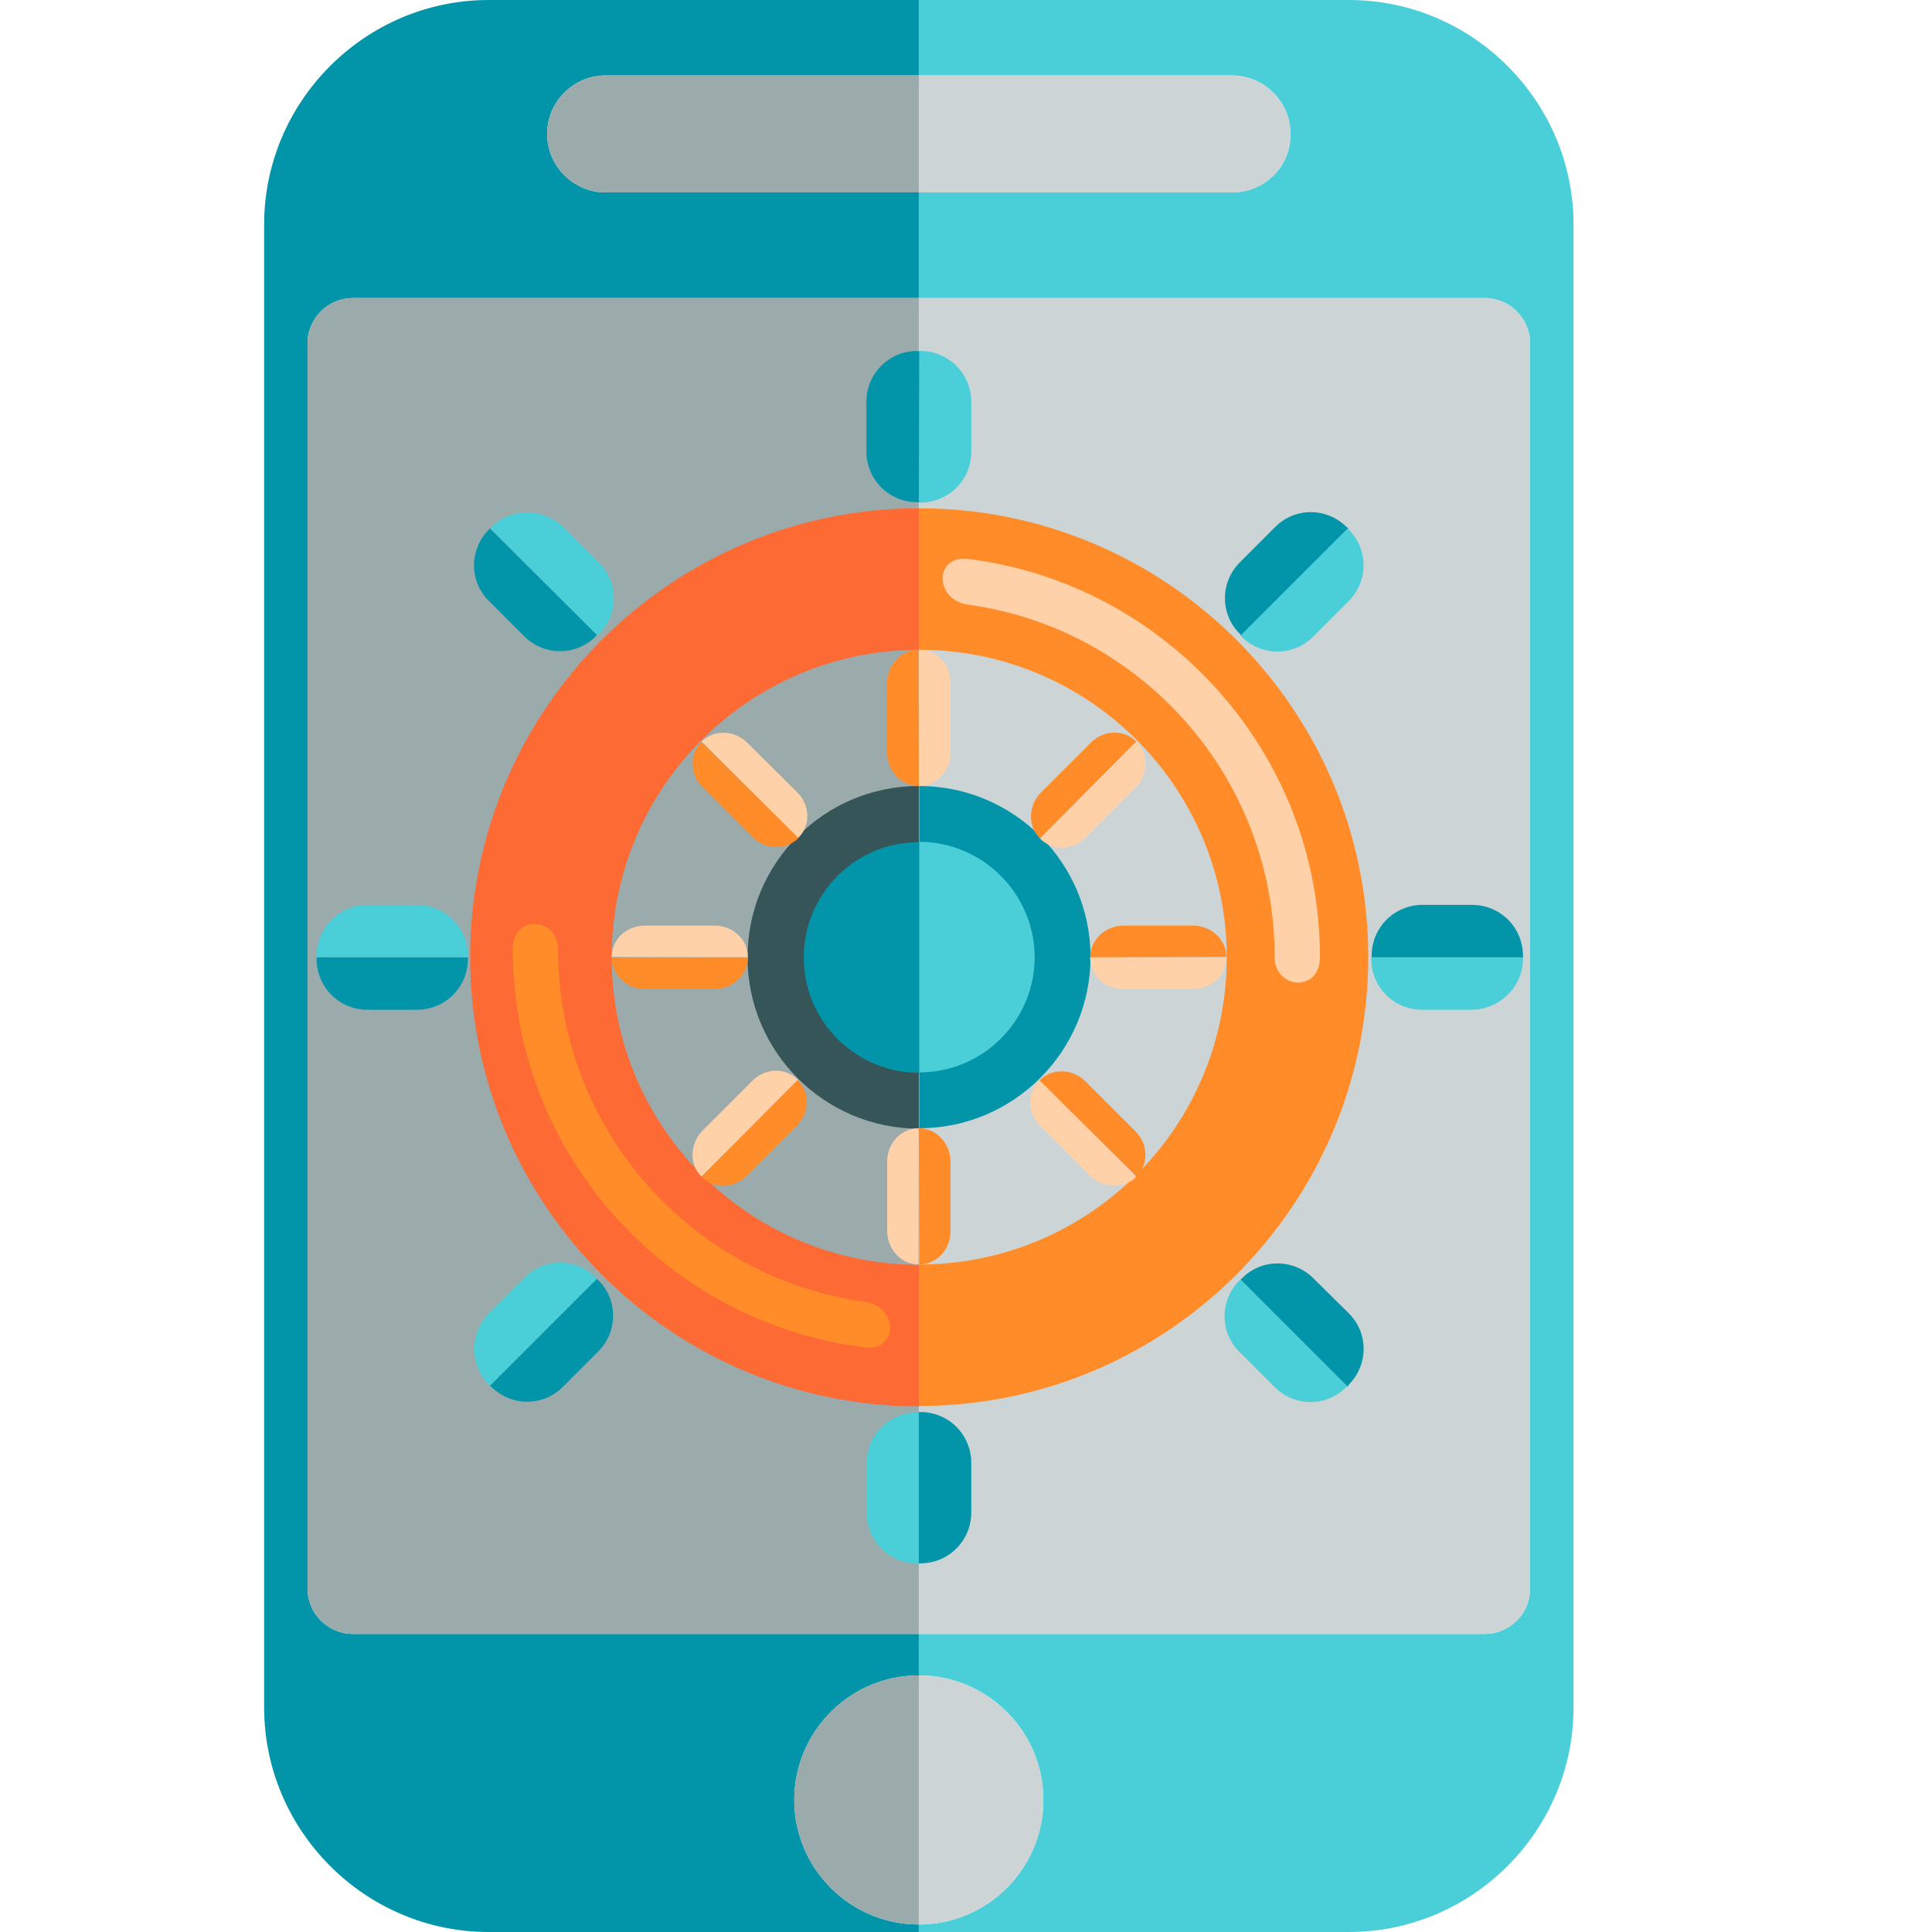 <?xml version="1.0" encoding="utf-8"?>
<!-- Generator: Adobe Illustrator 25.4.1, SVG Export Plug-In . SVG Version: 6.00 Build 0)  -->
<svg version="1.1" id="Layer_1" xmlns="http://www.w3.org/2000/svg" xmlns:xlink="http://www.w3.org/1999/xlink" x="0px" y="0px"
	 viewBox="206 -206 512 512" style="enable-background:new 206 -206 512 512;" xml:space="preserve">
<style type="text/css">
	.st0{fill:#0295AA;}
	.st1{fill:#4ACFD9;}
	.st2{fill:#9BAAAB;}
	.st3{fill:#CDD4D5;}
	.st4{fill:#FFD1A9;}
	.st5{fill:#365558;}
	.st6{fill:#FF8C29;}
	.st7{fill:#FD6A33;}
</style>
<path class="st0" d="M355.5-181.4c-2.8,2.8-4.5,6.7-4.5,10.9c0,8.5,7,15.5,15.5,15.5h83v28h-150c-6.6,0-12,5.4-12,12v330
	c0,6.6,5.4,12,12,12h150v11c-18.2,0-33,14.8-33,33c0,18.2,14.8,33,33,33v2h-114c-32.7,0-59.5-26.8-59.5-59.5v-393
	c0-32.7,26.8-59.5,59.5-59.5h114v20h-83C362.2-186,358.4-184.3,355.5-181.4z"/>
<path class="st1" d="M623-146.5v393c0,32.7-26.8,59.5-59.5,59.5h-114v-2c18.2,0,33-14.8,33-33c0-18.2-14.8-33-33-33v-11h150
	c6.6,0,12-5.4,12-12v-330c0-6.6-5.4-12-12-12h-150v-28h83c4.3,0,8.1-1.7,11-4.5s4.5-6.7,4.5-11c0-8.5-7-15.5-15.5-15.5h-83v-20h114
	C596.2-206,623-179.2,623-146.5z"/>
<path class="st2" d="M449.5-186v31h-83c-8.5,0-15.5-7-15.5-15.5c0-4.3,1.7-8.1,4.5-10.9c2.8-2.8,6.7-4.6,11-4.6H449.5z"/>
<path class="st3" d="M548-170.5c0,4.3-1.7,8.1-4.5,11s-6.7,4.5-11,4.5h-83v-31h83C541-186,548-179,548-170.5z"/>
<path class="st2" d="M449.5-127v354h-150c-6.6,0-12-5.4-12-12v-330c0-6.6,5.4-12,12-12H449.5z"/>
<path class="st3" d="M611.5-115v330c0,6.6-5.4,12-12,12h-150v-354h150C606.1-127,611.5-121.6,611.5-115z"/>
<path class="st2" d="M449.5,238v66c-18.2,0-33-14.8-33-33C416.5,252.8,431.3,238,449.5,238z"/>
<path class="st3" d="M482.5,271c0,18.2-14.8,33-33,33v-66C467.7,238,482.5,252.8,482.5,271z"/>
<path class="st0" d="M449.6,2.3V93c25,0,45.4-20.4,45.4-45.4S474.6,2.3,449.6,2.3z"/>
<path class="st5" d="M404.1,47.7c0,25,20.4,45.4,45.4,45.4V2.3C424.5,2.3,404.1,22.6,404.1,47.7z"/>
<path class="st6" d="M449.6-71.3v37.5c45,0,81.5,36.5,81.5,81.5s-36.5,81.4-81.5,81.4v37.5c65.7,0,119-53.4,119-119
	S515.1-71.3,449.6-71.3z"/>
<path class="st4" d="M462.3-57.9c-8.7-0.8-8.6,10.7,0,12.1c46,6.2,81.5,45.7,81.5,93.4c0,8.5,12,9.6,12,0
	C555.8-6.6,514.8-51.5,462.3-57.9z"/>
<path class="st7" d="M368.1,47.7c0-45,36.5-81.5,81.5-81.5v-37.5c-65.7,0-119,53.4-119,119s53.4,119,119,119v-37.5
	C404.5,129.1,368.1,92.7,368.1,47.7z"/>
<path class="st4" d="M449.6-33.8L449.6-33.8l-0.1,36.1h0.1c4.6,0,8.3-4,8.3-8.8V-25C457.9-29.9,454.2-33.8,449.6-33.8z"/>
<path class="st6" d="M449.4-33.8c-4.6,0-8.3,4-8.3,8.8v18.5c0,4.8,3.8,8.8,8.3,8.8h0.1L449.4-33.8L449.4-33.8z"/>
<path class="st1" d="M563.4-65.7l-0.3-0.3l-28.4,28.4l0.3,0.3c5.3,5.3,13.8,5.3,19,0l9.3-9.3C568.7-51.9,568.7-60.4,563.4-65.7z"/>
<path class="st0" d="M562.9-66.3c-5.3-5.3-13.8-5.3-19,0l-9.3,9.3c-5.3,5.3-5.3,13.8,0,19l0.3,0.3l28.4-28.4L562.9-66.3z"/>
<path class="st1" d="M335.6,161l0.3,0.3l28.4-28.4l-0.3-0.3c-5.3-5.3-13.8-5.3-19,0l-9.3,9.3C330.4,147.2,330.4,155.8,335.6,161z"/>
<path class="st0" d="M336.2,161.5c5.3,5.3,13.8,5.3,19,0l9.3-9.3c5.3-5.3,5.3-13.8,0-19l-0.3-0.3l-28.4,28.4L336.2,161.5z"/>
<path class="st1" d="M562.9,161.5l0.3-0.3L534.8,133l-0.3,0.3c-5.3,5.3-5.3,13.8,0,19l9.3,9.3C549.1,166.9,557.6,166.9,562.9,161.5z
	"/>
<path class="st0" d="M563.4,161c5.3-5.3,5.3-13.8,0-19l-9.3-9.2c-5.3-5.3-13.8-5.3-19,0l-0.3,0.3l28.4,28.4L563.4,161z"/>
<path class="st1" d="M336.2-66.3L336-66l28.4,28.4l0.3-0.3c5.3-5.3,5.3-13.8,0-19l-9.3-9.3C350-71.5,341.4-71.5,336.2-66.3z"/>
<path class="st0" d="M335.6-65.7c-5.3,5.3-5.3,13.8,0,19l9.3,9.3c5.3,5.3,13.8,5.3,19,0l0.3-0.3L335.8-66L335.6-65.7z"/>
<path class="st4" d="M449.4,129.1L449.4,129.1l0.1-36.1h-0.1c-4.6,0-8.3,4-8.3,8.8v18.5C441.2,125.2,444.9,129.1,449.4,129.1z"/>
<path class="st6" d="M449.6,129.1c4.6,0,8.3-4,8.3-8.8v-18.5c0-4.8-3.8-8.8-8.3-8.8h-0.1L449.6,129.1L449.6,129.1z"/>
<path class="st4" d="M531,47.8L531,47.8l-36.1-0.1v0.1c0,4.6,4,8.3,8.8,8.3h18.6C527.1,56,531,52.3,531,47.8z"/>
<path class="st6" d="M531,47.6c0-4.6-4-8.3-8.8-8.3h-18.5c-4.8,0-8.8,3.8-8.8,8.3v0.1L531,47.6L531,47.6z"/>
<path class="st4" d="M368.1,47.6L368.1,47.6l36.1,0.1v-0.1c0-4.6-4-8.3-8.8-8.3h-18.5C372,39.3,368.1,43,368.1,47.6z"/>
<path class="st6" d="M368.1,47.8c0,4.6,4,8.3,8.8,8.3h18.5c4.8,0,8.8-3.8,8.8-8.3v-0.1L368.1,47.8L368.1,47.8z"/>
<path class="st4" d="M507.2-9.4L507.2-9.4l-25.6,25.6l0.1,0.1c3.3,3.3,8.7,3.1,12.1-0.4l13.1-13.1C510.3-0.7,510.5-6.1,507.2-9.4z"
	/>
<path class="st6" d="M507.1-9.5c-3.3-3.3-8.7-3.1-12.1,0.4L481.9,4c-3.4,3.4-3.6,8.8-0.4,12.1l0.1,0.1L507.1-9.5L507.1-9.5z"/>
<path class="st4" d="M391.9,105.8L391.9,105.8l25.6-25.6l-0.1-0.1c-3.3-3.3-8.7-3.1-12.1,0.4l-13.1,13.1
	C388.8,97.1,388.6,102.6,391.9,105.8z"/>
<path class="st6" d="M391.9,105.9c3.3,3.3,8.7,3.1,12.1-0.4l13.1-13.1c3.4-3.4,3.6-8.8,0.4-12.1l-0.1-0.1L391.9,105.9L391.9,105.9z"
	/>
<path class="st4" d="M507.1,105.9L507.1,105.9l-25.6-25.6l-0.1,0.1c-3.3,3.3-3.1,8.7,0.4,12.1l13.1,13.1
	C498.4,109,503.9,109.1,507.1,105.9z"/>
<path class="st6" d="M507.2,105.8c3.3-3.3,3.1-8.7-0.4-12.1l-13.1-13.1c-3.4-3.4-8.8-3.6-12.1-0.4l-0.1,0.1L507.2,105.8L507.2,105.8
	z"/>
<path class="st4" d="M391.9-9.5L391.9-9.5l25.6,25.6l0.1-0.1c3.3-3.3,3.1-8.7-0.4-12.1L404.1-9.1C400.6-12.6,395.2-12.7,391.9-9.5z"
	/>
<path class="st6" d="M391.9-9.4c-3.3,3.3-3.1,8.7,0.4,12.1l13.1,13.1c3.4,3.4,8.8,3.6,12.1,0.4l0.1-0.1L391.9-9.4L391.9-9.4z"/>
<path class="st6" d="M435.4,151.1c8.7,0.8,8.6-10.7,0-12.1c-46-6.2-81.5-45.7-81.5-93.4c0-8.5-12-9.5-12,0
	C341.9,99.9,382.8,144.7,435.4,151.1z"/>
<path class="st1" d="M449.6,17.1v61.1c16.9,0,30.6-13.7,30.6-30.6C480.1,30.7,466.3,17.1,449.6,17.1z"/>
<path class="st0" d="M419,47.7c0,16.9,13.7,30.6,30.6,30.6V17.2C432.7,17.1,419,30.9,419,47.7z"/>
<path class="st1" d="M609.6,48.1v-0.4h-40.2v0.4c0,7.5,6,13.5,13.5,13.5H596C603.5,61.5,609.6,55.5,609.6,48.1z"/>
<path class="st0" d="M609.6,47.3c0-7.5-6-13.5-13.5-13.5H583c-7.5,0-13.5,6-13.5,13.5v0.4h40.2L609.6,47.3z"/>
<path class="st1" d="M289.9,47.3v0.4H330v-0.4c0-7.5-6-13.5-13.5-13.5h-13.1C295.9,33.8,289.9,39.9,289.9,47.3z"/>
<path class="st0" d="M289.9,48.1c0,7.5,6,13.5,13.5,13.5h13.1c7.5,0,13.5-6,13.5-13.5v-0.4h-40.1L289.9,48.1z"/>
<path class="st1" d="M449.1,208.3h0.4l0.1-40h-0.4c-7.5,0-13.5,5.9-13.5,13.3v13.1C435.6,202.3,441.7,208.4,449.1,208.3z"/>
<path class="st0" d="M449.9,208.3c7.5,0,13.5-6,13.5-13.5v-13.1c0-7.5-6-13.5-13.5-13.5h-0.4v40.2L449.9,208.3z"/>
<path class="st1" d="M449.9-113h-0.4v40.2h0.4c7.5,0,13.5-6,13.5-13.5v-13.2C463.4-107,457.3-113,449.9-113z"/>
<path class="st0" d="M449.1-113c-7.5,0-13.5,6-13.5,13.5v13.1c0,7.5,6,13.5,13.5,13.5h0.4l0.1-40H449.1z"/>
</svg>
